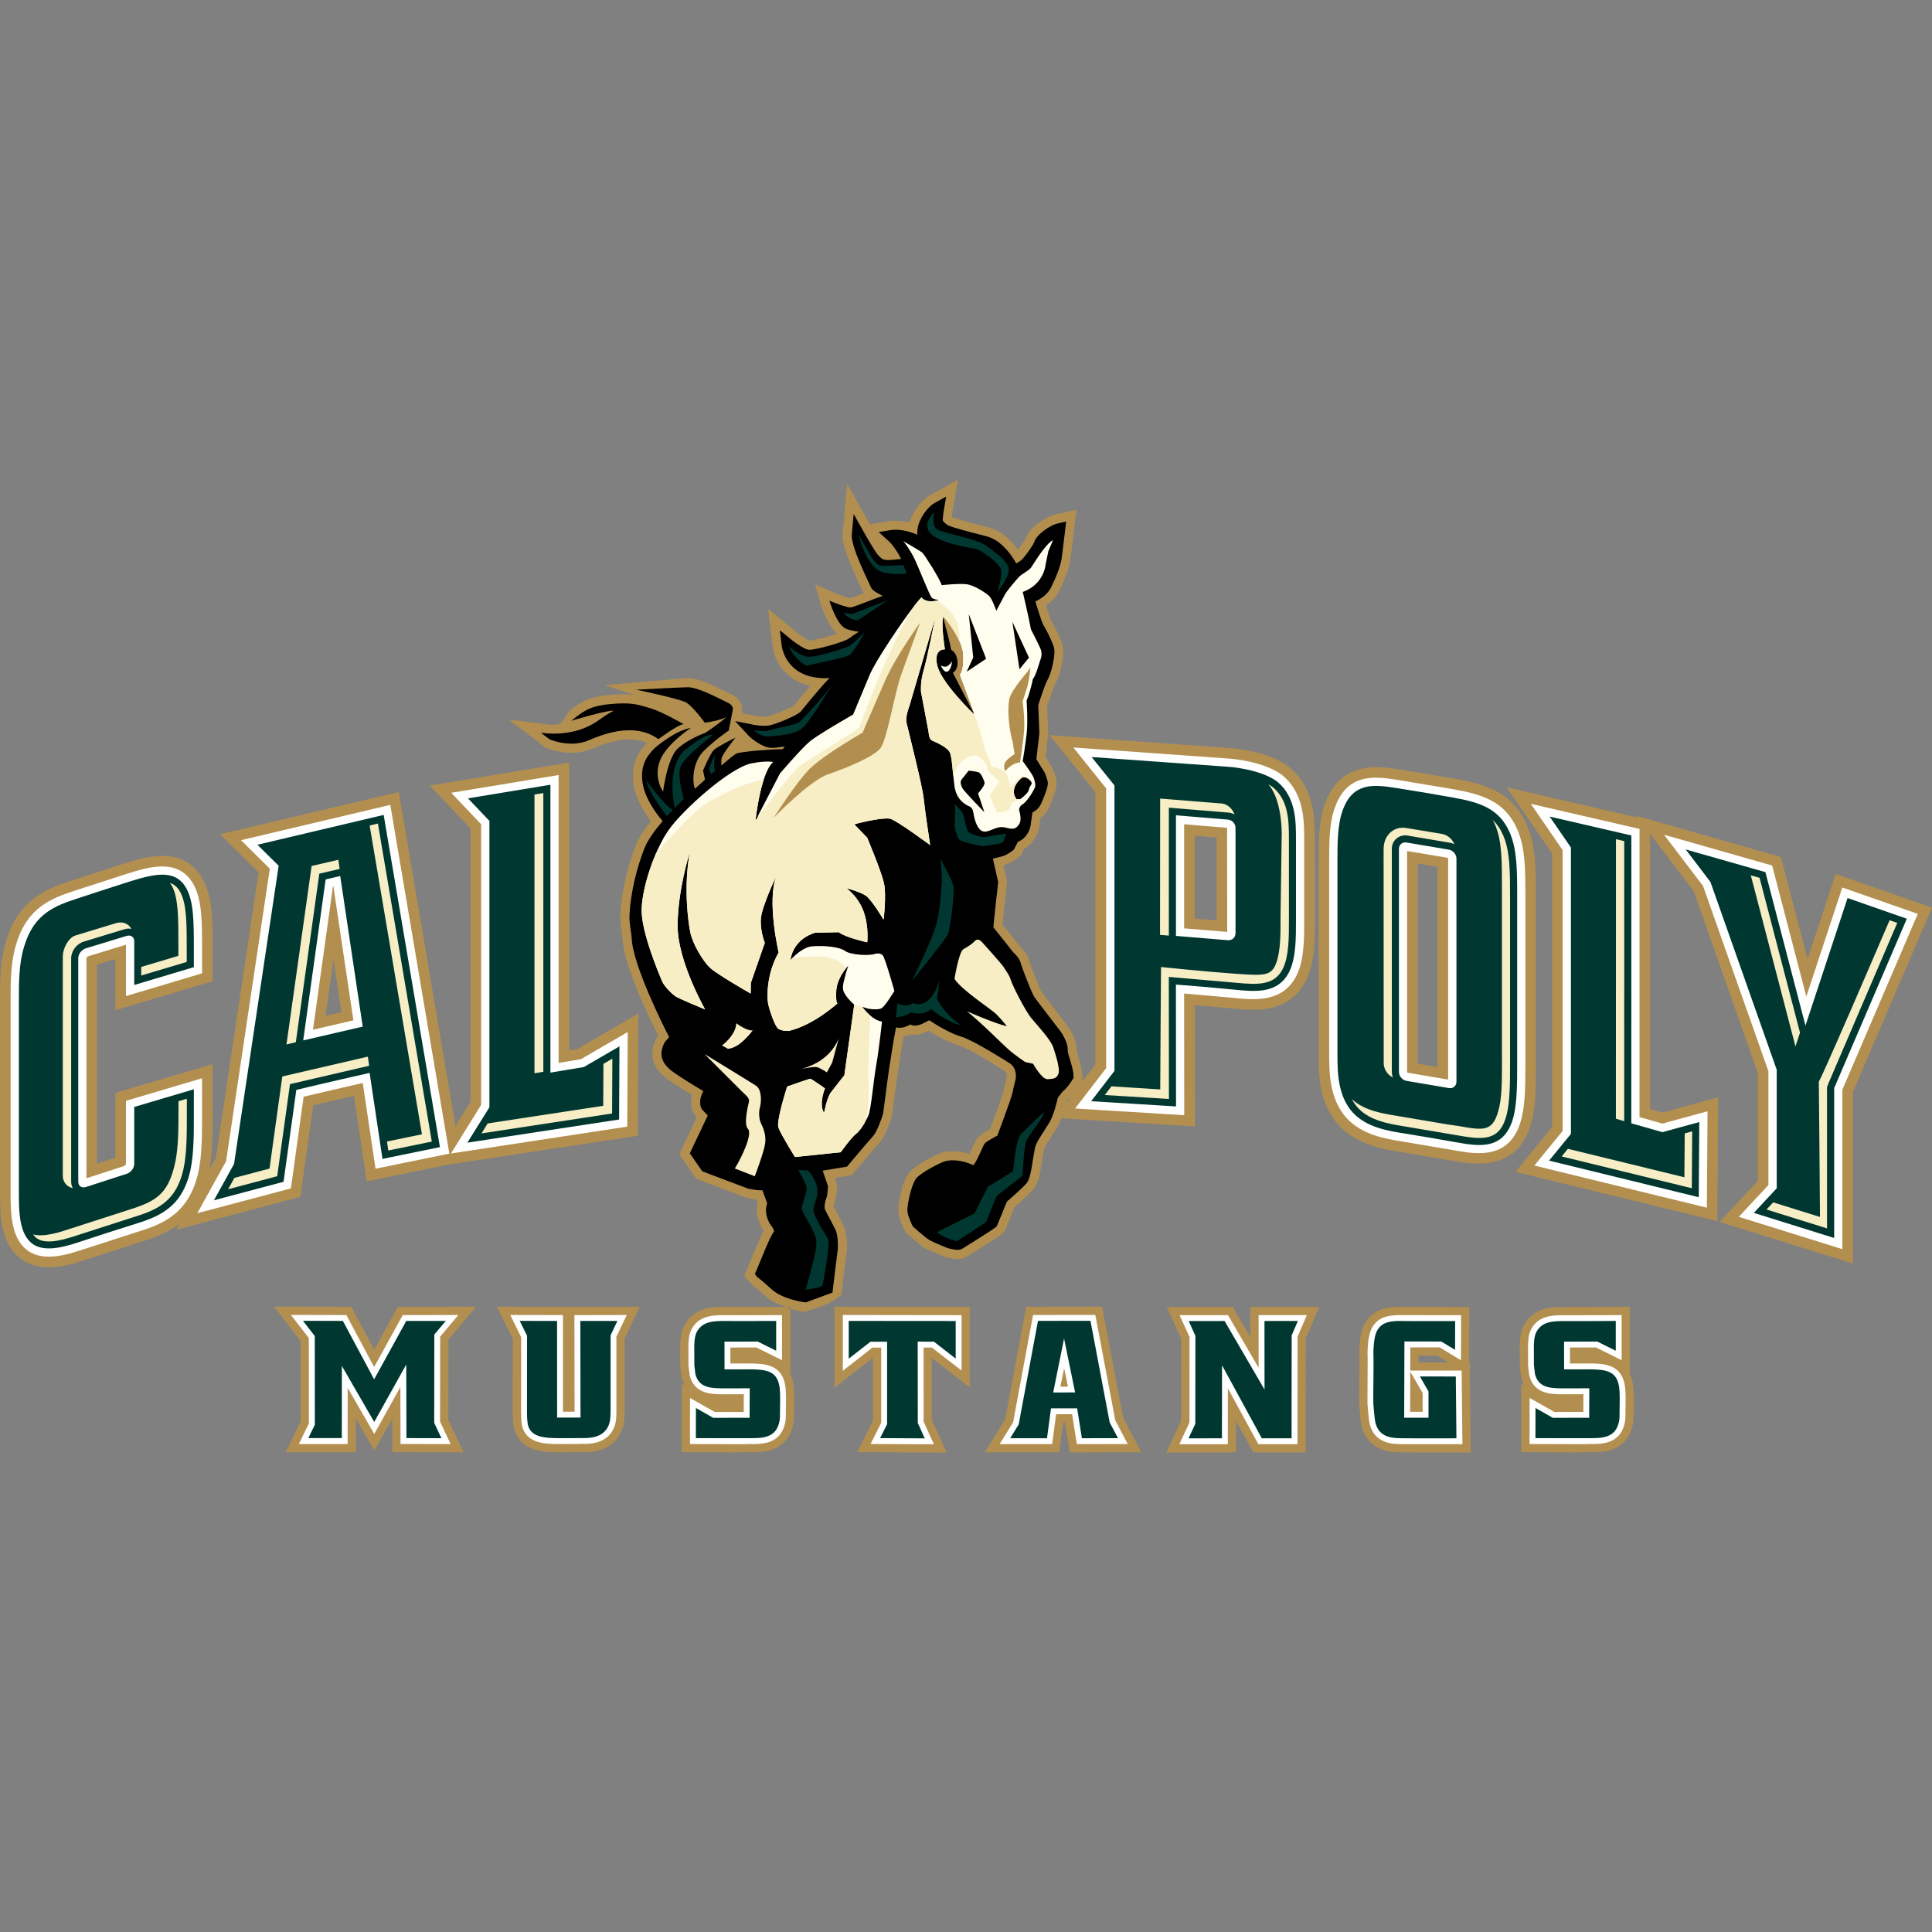 <svg width="200" height="200" viewBox="0 0 200 200" fill="none" xmlns="http://www.w3.org/2000/svg">
<rect x="0" y="0" width="200" height="200" fill="#808080" stroke="none"/>
<path d="M99.21 49.635L97.488 50.588L96.289 51.25C95.458 51.704 94.508 52.887 94.159 54.098C93.056 53.82 92.269 53.913 92.16 53.934C92.16 53.934 90.412 54.217 90.046 54.274C89.752 53.748 87.693 50.092 87.693 50.092L87.242 55.237C87.237 55.254 87.228 55.371 87.228 55.371C87.204 56.062 87.427 57.295 89.261 61.104L89.326 61.238C89.353 61.301 89.396 61.35 89.43 61.406C89.009 61.571 88.273 61.855 87.991 61.926C87.73 61.879 86.981 61.637 86.233 61.311L84.375 60.504L84.95 62.445C85.128 63.031 85.713 64.757 86.673 65.601C85.761 65.915 84.268 66.305 83.827 66.323C83.624 66.257 83.07 65.936 82.593 65.544L79.521 63.04L79.989 66.975C80.108 68.006 80.906 69.969 83.127 70.776C83.367 70.865 83.627 70.921 83.89 70.978C83.442 71.508 83.014 72.027 82.639 72.482C82.642 72.477 82.293 72.894 82.207 73.004C81.864 73.286 80.047 74.056 79.437 74.173C79.169 74.226 78.562 74.17 78.252 74.117C78.252 74.117 77.423 73.952 76.844 73.84C76.848 73.819 76.889 73.67 76.889 73.67L76.782 73.642C76.811 73.477 76.816 73.32 76.79 73.157C76.73 72.767 76.484 72.23 75.683 71.86L75.079 71.571C73.588 70.834 72.166 70.164 71.109 70.194L62.573 70.927L65.701 71.948C65.058 71.856 64.257 71.835 63.09 71.944C60.779 72.163 59.947 72.804 58.977 73.548C58.977 73.548 58.021 74.954 58.02 74.914C57.216 75.092 57.277 75.069 56.123 74.923L52.68 74.487L55.431 76.603C56.438 77.383 56.48 77.401 56.635 77.458C58.282 78.063 59.944 78.085 61.307 77.505L61.353 77.489C62.38 77.052 64.941 75.972 66.973 76.917C66.936 76.953 66.904 76.986 66.88 77.017L66.814 77.087C66.478 77.463 65.58 78.453 65.523 80.145C65.509 80.548 65.537 80.991 65.634 81.46C65.918 82.84 66.721 84.126 67.382 85.006C66.618 85.968 66.069 86.835 65.792 87.579C65.246 88.992 64.325 91.819 64.215 94.905C64.199 95.339 64.277 95.884 64.356 96.41L64.449 97.191C64.57 99.92 67.251 105.449 68.145 107.222C68.053 107.344 67.974 107.443 67.923 107.557C67.764 107.89 67.552 108.398 67.532 108.995C67.496 109.937 67.937 110.791 68.849 111.523C69.424 111.98 70.661 112.757 71.641 113.356C71.586 113.553 71.549 113.748 71.544 113.926C71.52 114.57 71.61 115.113 72.131 115.654C71.738 116.496 70.32 119.487 70.32 119.487L72.09 122.037L77.211 123.971L77.284 123.986C77.49 124.03 77.868 124.104 78.256 124.14C78.341 124.369 78.378 124.453 78.429 124.615C78.39 124.794 78.357 124.972 78.355 125.145C78.324 125.935 78.596 126.776 79.065 127.415C78.782 127.932 78.433 128.741 77.916 129.987L77.433 131.149C77.432 131.149 77.053 132.045 77.053 132.045L77.661 132.792L77.908 133.019L79.237 134.159C79.503 134.406 79.807 134.612 80.12 134.79C80.12 134.79 80.759 135.059 81.357 135.287H81.809V135.455C81.869 135.474 81.957 135.514 82.007 135.529C82.602 135.699 83.194 135.797 83.194 135.797C83.194 135.797 85.814 135.262 87.101 134.02L87.156 133.526C87.349 131.912 87.577 130.065 87.621 129.793L87.674 129.18C87.693 128.747 87.69 127.662 87.347 126.907L87.334 126.877L86.881 126.019C86.745 125.774 86.408 125.145 86.305 124.908C86.318 124.76 86.352 124.567 86.373 124.51C86.568 124.053 86.634 123.404 86.651 122.94L86.659 122.643C86.659 122.643 86.499 122.179 86.417 121.935C87.117 121.817 88.181 121.647 88.181 121.647L88.558 121.19C89.391 120.2 90.735 118.618 91.019 118.326C91.595 117.712 92.063 116.391 92.293 115.662L92.336 115.529L92.351 115.392C92.608 113.413 92.912 111.146 92.952 110.919L92.961 110.883C92.962 110.851 93.293 108.681 93.536 107.307C93.851 107.261 94.111 107.162 94.313 107.074C95.03 107.222 95.701 106.931 96.148 106.703C97.061 107.283 98.266 107.935 99.256 108.222C99.915 108.412 101.725 109.426 103.995 110.861L104.039 110.885C104.127 110.941 104.222 111.075 104.216 111.5C104.195 111.609 103.954 112.589 103.954 112.589L103.949 112.683C103.888 113.125 103.094 115.264 102.487 116.904C101.985 117.178 101.575 117.417 101.332 117.641C101.099 117.863 100.962 118.169 100.681 118.788C100.592 118.986 100.479 119.236 100.371 119.468C99.098 119.058 98.138 119.165 97.627 119.292C97.073 119.428 94.808 120.544 94.121 121.391C93.437 122.237 93.023 124.347 92.992 125.248C92.967 125.935 93.447 126.976 93.659 127.396L93.738 127.548L93.87 127.673C93.993 127.785 95.098 128.782 95.71 129.186L95.763 129.223L95.82 129.248C96.355 129.501 97.654 130.112 98.212 130.203C98.183 130.197 98.445 130.252 98.445 130.252C98.816 130.327 99.535 130.487 100.28 129.964C100.276 129.967 100.945 129.546 100.945 129.546C102.151 128.795 103.263 128.101 103.639 127.795L103.963 127.537C103.963 127.537 104.875 125.314 105.02 124.962C105.685 124.376 106.675 123.486 107.015 123.066C107.497 122.472 107.664 121.526 107.887 120.034C107.886 120.052 108.03 119.218 108.07 118.991C108.148 118.703 108.613 117.986 108.896 117.555C108.904 117.545 109.437 116.694 109.437 116.694C109.599 116.416 109.736 116.092 109.861 115.761L123.697 116.612C123.697 116.612 123.687 106.988 123.686 104.05C125.464 104.203 127.601 104.393 127.601 104.393C127.602 104.393 127.694 104.4 127.694 104.4C129.877 104.613 133.527 104.966 135.248 101.381C136.111 99.575 136.111 97.277 136.111 95.433V86.873C136.111 84.908 136.112 81.614 133.476 79.422L133.435 79.392L133.395 79.363C131.233 77.744 127.734 77.465 127.342 77.439L108.661 76.103C108.661 76.103 112.814 81.27 113.387 81.987V110.194C113.169 110.479 112.497 111.35 111.733 112.345C111.753 112.313 111.782 112.277 111.801 112.247L112.056 111.839L112.043 111.356C112.021 110.699 111.801 109.984 111.626 109.413C111.555 109.172 111.46 108.854 111.443 108.738C111.443 108.738 111.443 108.736 111.443 108.735L111.44 108.713L111.443 108.722C111.471 107.697 110.818 106.641 110.539 106.244L110.527 106.213L110.508 106.2C108.996 104.242 108.004 102.935 107.821 102.678C107.603 102.306 106.66 99.897 106.554 99.49C106.391 98.834 105.934 98.293 105.55 97.932C105.502 97.88 105.207 97.504 105.207 97.504C105.207 97.504 104.128 96.147 103.777 95.688C103.845 94.942 104.046 93.096 104.238 91.42L104.255 91.259C104.255 91.259 104.038 90.289 103.873 89.571C104.571 89.401 105.186 88.946 105.427 88.751L105.682 88.537C105.682 88.537 105.911 88.085 106.034 87.852C106.941 87.357 107.428 86.411 107.569 85.689C107.576 85.668 107.658 85.079 107.718 84.652C108.18 84.333 108.47 83.869 108.597 83.578C109.27 82.049 109.368 81.499 109.38 81.161L109.364 80.811C109.296 80.401 109.095 79.889 109.009 79.683L108.963 79.557C108.963 79.557 108.445 78.723 108.23 78.361C108.287 77.858 108.511 75.944 108.511 75.944C108.511 75.944 108.41 73.42 108.395 73.121C108.757 71.985 109.104 71.037 109.22 70.844C109.673 70.077 110.027 68.521 110.058 67.597L110.015 66.908C109.857 66.19 109.097 64.706 108.785 64.196C108.72 64.076 108.533 63.543 108.27 62.688C108.762 62.358 109.298 61.891 109.628 61.2C110.168 60.082 110.732 58.795 110.842 57.669C110.841 57.689 111.271 54.098 111.271 54.098L111.429 52.77L109.213 53.275C108.208 53.508 106.469 54.655 106.124 55.84C106.134 55.82 106.146 55.779 106.146 55.779C106.067 55.966 105.686 56.515 105.385 56.906C105.178 56.625 105.024 56.445 105.022 56.444C104.13 55.399 103.294 54.84 102.229 54.569C99.924 53.991 98.8 53.658 98.605 53.559C98.573 53.555 98.553 53.533 98.524 53.514C98.544 53.332 98.573 53.125 98.605 52.917L99.171 49.628L99.21 49.635ZM81.809 135.455C81.674 135.41 81.517 135.349 81.357 135.288H80.344L74.797 135.293L74.709 135.29C73.742 135.309 72.122 135.344 71.09 136.795C70.491 137.611 70.444 138.525 70.412 139.191L70.409 139.233L70.424 141.466C70.428 141.508 70.553 142.526 70.553 142.526L70.582 142.64C70.66 142.936 70.768 143.193 70.889 143.427C70.817 143.384 70.585 143.252 70.585 143.252L70.571 150.331L72.028 150.337C76.077 150.35 77.368 150.358 77.887 150.316C77.845 150.325 77.766 150.341 77.766 150.341C78.718 150.337 80.31 150.335 81.358 149.099C81.856 148.511 82.185 147.578 82.198 146.711C82.198 146.704 82.22 144.813 82.22 144.813C82.209 143.996 82.201 143.441 82.027 142.817C81.962 142.57 81.869 142.364 81.771 142.163C81.772 142.163 81.809 142.18 81.809 142.18V135.455ZM58.925 78.943L44.492 81.328C44.492 81.328 48.094 85.108 48.711 85.762V114.067C48.546 114.334 47.865 115.429 47.146 116.586L41.282 81.99L22.777 86.362C22.777 86.362 26.118 89.667 26.769 90.312C26.497 92.123 22.446 119.198 22.348 119.855C22.302 119.937 21.887 120.688 21.691 121.042C21.995 119.289 22.009 117.357 22.009 115.474V110.157L11.942 113.138V119.846C11.448 120.006 10.73 120.24 10.042 120.465V99.857C10.536 99.704 11.257 99.483 11.942 99.275V104.584L22.009 101.576V98.291C22.009 95.269 22.009 92.886 21.004 91.049C19.031 87.461 15.155 88.674 12.841 89.397L7.27 91.205C5.017 91.96 1.945 92.991 0.631 97.421C0.001 99.431 0 101.627 0 103.563V123.324C0 125.791 0.001 128.86 2.372 130.45C4.54 131.842 7.276 130.934 9.089 130.334L14.283 128.657C14.284 128.657 14.382 128.626 14.382 128.626C15.629 128.236 17.197 127.741 18.584 126.66C18.531 126.756 18.226 127.308 18.226 127.308L31.097 123.897C31.097 123.897 32.139 116.391 32.412 114.423C33.602 114.148 34.974 113.831 36.643 113.442C37.008 115.886 37.963 122.29 37.963 122.29L46.445 120.552L66.025 117.571L66.085 104.926C66.085 104.926 60.274 108.302 59.757 108.601C59.603 108.63 59.299 108.678 58.922 108.741C58.922 104.825 58.923 78.942 58.923 78.942L58.925 78.943ZM143.018 79.435C140.93 79.325 138.397 79.806 137.186 83.15C136.5 84.933 136.501 87.066 136.501 89.125V108.887C136.501 111.219 136.5 114.123 138.553 116.441C140.437 118.513 143.233 118.965 144.905 119.235L150.23 120.138C150.234 120.138 150.327 120.153 150.327 120.153C152.587 120.556 157.293 121.395 158.6 115.921C159 114.202 159 112.087 159 110.041V92.857C159 90.005 159.001 87.541 158.061 85.392V85.391C156.546 81.94 153.68 81.164 150.627 80.621L144.893 79.657C144.361 79.573 143.714 79.471 143.018 79.435ZM155.968 81.504C155.968 81.504 160.176 87.63 160.668 88.341H160.669V116.69C160.115 117.366 156.891 121.306 156.891 121.306L159.893 122.043L177.781 126.407L177.87 113.598C177.87 113.598 172.879 114.966 172.099 115.179C171.747 115.079 171.445 114.996 170.816 114.813C170.816 112.279 170.816 88.603 170.816 86.314C172.379 88.367 175.081 91.914 175.325 92.233C175.518 92.785 181.76 110.478 181.969 111.081V122.247C181.338 122.931 178.016 126.493 178.016 126.493L191.814 130.802V113.04C192.098 112.383 200 93.96 200 93.96L190.027 90.472C190.027 90.472 188.259 95.834 187.115 99.296C185.923 94.725 184.353 88.716 184.353 88.716L169.403 84.46C169.403 84.46 169.537 84.635 169.543 84.642L155.969 81.505L155.968 81.504ZM123.679 86.516C124.761 86.607 125.264 86.645 125.945 86.706V95.28C125.109 95.212 124.686 95.176 123.679 95.095V86.516ZM146.76 89.386C147.454 89.506 148.234 89.64 148.816 89.737V110.462C148.124 110.346 147.341 110.212 146.76 110.113V89.386ZM34.519 99.268C34.929 102.014 35.176 103.67 35.342 104.786C34.673 104.942 34.511 104.979 33.696 105.168C33.926 103.513 34.11 102.212 34.519 99.268ZM110.935 113.426C110.663 113.78 110.54 113.943 110.324 114.223C110.336 114.171 110.363 114.086 110.374 114.039C110.538 113.833 110.67 113.672 110.708 113.64C110.785 113.579 110.859 113.502 110.935 113.426ZM28.38 135.267L30.205 137.625C30.205 137.625 30.778 138.365 31.121 138.813C31.121 139.666 31.126 146.568 31.127 147.157C30.948 147.527 29.582 150.336 29.582 150.336H36.841C36.841 150.336 36.842 147.649 36.843 146.848C37.034 147.18 38.757 150.165 38.757 150.165C38.757 150.165 40.431 147.168 40.604 146.858C40.606 147.644 40.612 150.328 40.612 150.328L47.996 150.346C47.996 150.346 46.59 147.36 46.407 146.967C46.408 146.394 46.416 139.59 46.418 138.684C46.764 138.273 49.28 135.275 49.28 135.275L41.192 135.281C41.192 135.281 39.712 137.975 38.744 139.727C37.806 137.975 36.365 135.28 36.365 135.28L28.38 135.265V135.267ZM114.087 135.269L112.877 135.273L106.229 135.279C106.229 135.279 104.156 146.416 104.062 146.923C103.863 147.248 101.957 150.343 101.957 150.343H109.656C109.656 150.343 109.954 148.14 110.072 147.253H110.251C110.392 148.146 110.741 150.346 110.741 150.346L118.155 150.34C118.155 150.34 116.425 147.072 116.266 146.769C116.188 146.355 114.087 135.269 114.087 135.269ZM51.446 135.273L52.485 137.381C52.485 137.381 52.9 138.225 53.094 138.618C53.092 139.242 53.085 146.254 53.085 146.254C53.085 147.137 53.195 147.732 53.208 147.798L53.216 147.844L53.23 147.891C53.867 150.326 56.449 150.338 57.86 150.334C58.048 150.34 58.378 150.34 59.124 150.336C59.658 150.334 60.052 150.33 60.373 150.303C60.369 150.306 60.334 150.329 60.334 150.329C61.056 150.331 63.254 150.335 64.242 148.339C64.636 147.584 64.65 146.792 64.657 146.157V138.568C64.841 138.185 66.223 135.276 66.223 135.276C66.223 135.276 59.551 135.288 59.12 135.288L51.446 135.273ZM86.392 135.276V143.654C86.392 143.654 89.709 141.059 90.362 140.548V147.088C90.172 147.468 88.745 150.323 88.745 150.323L97.997 150.372C97.997 150.372 96.638 147.382 96.463 146.996C96.462 146.534 96.457 142.63 96.456 140.576C97.118 141.089 100.388 143.624 100.388 143.624V135.293L86.392 135.276ZM168.721 135.282L167.251 135.288L161.717 135.301H161.608C160.641 135.32 159.023 135.355 157.999 136.795C157.4 137.611 157.353 138.525 157.322 139.192L157.321 139.233L157.334 141.466C157.339 141.508 157.463 142.526 157.463 142.526L157.491 142.64C157.57 142.936 157.676 143.193 157.798 143.427C157.725 143.384 157.492 143.252 157.492 143.252L157.48 150.331L158.94 150.337C162.989 150.35 164.278 150.359 164.796 150.316C164.756 150.325 164.673 150.341 164.673 150.341C165.628 150.337 167.22 150.335 168.27 149.1C168.765 148.511 169.095 147.578 169.11 146.712C169.11 146.705 169.129 144.813 169.129 144.813C169.119 143.996 169.111 143.442 168.936 142.817C168.869 142.571 168.777 142.364 168.68 142.163L168.721 142.181V135.282ZM144.675 135.288L144.626 135.29C143.815 135.326 142.3 135.395 141.364 136.886C140.659 138.003 140.688 139.969 140.721 140.62L140.701 145.333L140.704 145.362C140.75 146.029 140.848 147.216 140.979 147.691C141.65 150.279 144.112 150.328 144.921 150.347H144.935L152.25 150.357L152.226 148.881L152.149 141.037H152.086C152.086 140.388 152.093 135.296 152.093 135.296L144.677 135.288H144.675ZM129.431 135.29C129.431 135.29 129.434 137.825 129.434 138.432C128.802 137.349 127.605 135.293 127.605 135.293L120.785 135.297C120.785 135.297 122.109 138.224 122.282 138.602C122.282 139.171 122.273 146.498 122.271 147.075C122.095 147.456 120.738 150.362 120.738 150.362L127.947 150.354C127.947 150.354 127.95 147.735 127.953 147.056C128.568 148.185 129.75 150.351 129.75 150.351L135.162 150.354C135.162 150.354 135.166 139.113 135.166 138.549C135.326 138.179 136.572 135.29 136.572 135.29H134.353H134.352H129.432H129.431ZM146.837 140.334H148.79C149.189 140.576 149.948 141.031 149.952 141.037C148.997 141.034 146.852 141.031 146.834 141.031C146.836 140.753 146.837 140.543 146.837 140.334Z" fill="#B38F4F"/>
<path d="M110.531 108.715C110.562 107.916 109.925 106.964 109.797 106.779C109.109 105.89 107.322 103.567 107.069 103.204C106.829 102.858 105.777 100.153 105.675 99.72C105.55 99.202 105.073 98.741 104.872 98.562C104.828 98.513 103.112 96.322 102.834 95.995C102.853 95.555 103.332 91.315 103.332 91.315C103.332 91.315 102.965 89.666 102.786 88.88C103.187 88.781 103.603 88.689 103.603 88.689C104.185 88.566 104.749 88.116 104.865 88.026L104.964 87.941C104.964 87.941 105.235 87.415 105.373 87.139C106.199 86.843 106.582 86.01 106.676 85.512C106.683 85.49 106.808 84.572 106.88 84.111C106.942 84.061 107.007 84.018 107.048 83.996C107.452 83.81 107.692 83.368 107.78 83.188C108.357 81.87 108.467 81.365 108.472 81.132C108.472 81.06 108.474 81.01 108.467 80.972C108.409 80.633 108.21 80.138 108.172 80.036L108.15 79.989C108.15 79.989 107.468 78.884 107.284 78.586C107.333 78.202 107.596 75.91 107.596 75.91C107.596 75.91 107.49 73.207 107.481 72.998C107.749 72.135 108.224 70.742 108.443 70.372C108.792 69.782 109.123 68.406 109.152 67.57C109.158 67.38 109.152 67.223 109.127 67.116C109.003 66.543 108.278 65.107 107.992 64.664C107.872 64.458 107.509 63.353 107.182 62.262C107.761 61.995 108.462 61.516 108.812 60.801C109.314 59.759 109.842 58.556 109.933 57.583L110.37 53.989L109.454 54.196C108.708 54.374 107.288 55.336 107.068 56.102C106.967 56.421 106.06 57.715 105.688 58.017C105.558 58.12 105.377 58.23 105.195 58.326C104.855 57.666 104.352 57.075 104.342 57.064C103.575 56.167 102.904 55.711 102.036 55.494C100.069 54.995 98.583 54.58 98.251 54.434C97.902 54.278 97.67 54.005 97.588 53.876C97.59 53.855 97.584 53.838 97.588 53.811C97.593 53.581 97.65 53.151 97.715 52.76L97.946 51.409L96.747 52.072C96.024 52.469 95.097 53.735 94.984 54.771C94.961 54.975 94.953 55.168 94.943 55.358C93.472 54.691 92.371 54.851 92.312 54.861L90.962 55.075L91.975 55.998C92.498 56.471 92.976 57.257 93.287 57.86C92.659 57.935 91.989 58.002 91.712 57.965C91.34 57.922 91.245 57.822 90.941 57.495L90.854 57.403C90.653 57.187 89.96 56.034 89.407 55.055L88.369 53.205L88.177 55.321C88.172 55.344 88.172 55.371 88.172 55.396C88.157 55.928 88.381 57.097 90.113 60.693L90.178 60.825C90.257 60.986 90.341 61.159 91.367 61.681C90.941 61.832 90.454 62.017 89.88 62.241C89.201 62.502 88.274 62.86 88.051 62.884C87.746 62.901 86.67 62.535 85.857 62.18C85.857 62.18 86.601 64.689 87.578 65.088C87.9 65.229 88.392 65.324 88.9 65.4C88.429 65.694 88.032 65.976 87.862 66.107C87.402 66.457 84.438 67.29 83.746 67.268C83.413 67.253 82.571 66.74 81.994 66.273L80.732 65.24L80.923 66.86C80.938 66.947 81.211 69.076 83.449 69.892C84.231 70.169 85.085 70.232 85.863 70.197C85.083 71.009 84.224 72.033 83.371 73.076L82.897 73.652C82.534 74.061 80.355 74.957 79.616 75.1C79.122 75.194 78.336 75.088 78.075 75.038L76.094 74.647L77.467 76.13C77.775 76.464 78.919 77.385 79.85 77.422C80.131 77.429 80.675 77.366 81.249 77.272C81.166 77.379 81.089 77.469 81.024 77.554C79.839 77.554 76.702 77.796 76.221 78.013C76.029 78.102 75.404 78.614 74.671 79.242H74.667C74.664 79.247 74.658 79.242 74.654 79.254C74.661 79.242 74.664 79.248 74.671 79.242C74.666 78.936 74.672 78.649 74.705 78.486C74.798 78.039 76.137 76.36 76.137 76.36C76.137 76.36 74.299 77.265 73.902 77.633C73.519 77.993 72.778 79.769 72.778 79.769L72.902 80.342L72.983 80.713C73.001 80.696 72.904 80.782 72.834 80.847C72.591 81.06 72.367 81.262 72.175 81.437C72.009 81.585 71.932 81.65 71.938 81.65C71.901 81.55 71.872 81.443 71.849 81.319C71.633 80.252 71.916 78.671 72.85 77.743C74.021 76.583 75.436 75.628 75.436 75.628C75.436 75.628 75.882 73.403 75.862 73.441C75.888 73.194 75.756 72.927 75.288 72.714C74.402 72.311 72.265 71.105 71.133 71.144C70.01 71.172 65.869 71.398 65.869 71.398C65.869 71.398 70.266 72.311 71.007 72.714C71.744 73.113 72.955 74.814 72.955 74.814C73.961 74.684 74.715 74.464 75.172 74.243C74.298 75.04 72.997 75.869 72.997 75.869C72.997 75.869 71.243 76.483 70.152 77.496C69.066 78.507 68.64 81.951 68.64 81.951C68.64 81.951 67.64 80.56 68.304 78.779C68.971 77.003 71.515 75.365 71.515 75.365C70.073 75.537 67.908 77.259 67.596 77.623C67.278 77.989 66.115 79.079 66.562 81.275C66.878 82.816 67.969 84.274 68.593 85C67.766 85.966 67.016 87.004 66.671 87.916C65.983 89.705 65.252 92.326 65.16 94.937C65.138 95.54 65.368 96.596 65.393 97.147C65.518 99.962 68.84 106.559 69.268 107.353C69.248 107.411 68.834 107.831 68.777 107.955C68.618 108.285 68.487 108.645 68.475 109.025C68.454 109.579 68.685 110.165 69.442 110.788C70.111 111.323 71.888 112.404 72.802 112.949C72.646 113.264 72.493 113.64 72.485 113.957C72.466 114.486 72.544 114.723 72.826 115.016L72.864 115.049C72.864 115.049 73.066 115.27 73.263 115.483C72.954 116.135 71.408 119.392 71.408 119.392L72.698 121.253L77.471 123.057C77.471 123.057 78.505 123.266 78.922 123.213C79.096 123.696 79.326 124.293 79.417 124.553C79.353 124.762 79.305 124.969 79.297 125.176C79.272 125.85 79.532 126.499 79.868 126.925C80.048 127.148 80.127 127.402 80.124 127.495C79.734 127.928 78.917 130.078 78.303 131.52L78.143 131.885L78.394 132.199C78.427 132.23 78.813 132.499 79.865 133.456C81.039 134.525 83.185 134.796 83.271 134.803L83.427 134.822L86.179 133.806L86.224 133.406C86.333 132.483 86.636 129.996 86.689 129.639C86.715 129.511 86.731 129.336 86.736 129.142C86.756 128.564 86.704 127.763 86.486 127.294L86.053 126.452C85.833 126.052 85.43 125.305 85.373 125.119C85.364 125.066 85.36 124.99 85.364 124.903C85.369 124.645 85.441 124.286 85.499 124.151C85.662 123.793 85.697 123.16 85.707 122.903L85.713 122.785C85.713 122.785 85.389 121.844 85.161 121.184C86.021 121.04 87.683 120.768 87.683 120.768L87.839 120.582C88.559 119.721 90.015 118.004 90.332 117.669C90.804 117.162 91.264 115.789 91.393 115.373L91.416 115.32L91.421 115.262C91.632 113.64 91.982 110.979 92.026 110.731C92.026 110.731 92.528 107.447 92.756 106.356C93.453 106.519 93.945 106.183 94.253 106.056C94.947 106.436 95.773 105.786 96.206 105.62C96.982 106.152 98.413 106.995 99.517 107.316C100.741 107.669 104.115 109.813 104.54 110.085C105.161 110.484 105.176 111.211 105.166 111.594C105.16 111.654 104.894 112.728 104.894 112.728C104.869 113.205 104.058 115.373 103.246 117.552C102.936 117.726 102.218 118.102 101.979 118.33C101.746 118.543 101.243 120.044 100.769 120.621C99.144 119.88 98.033 120.156 97.858 120.206C97.392 120.321 95.345 121.374 94.856 121.98C94.374 122.571 93.963 124.416 93.93 125.272C93.922 125.656 94.239 126.452 94.5 126.968C94.5 126.968 95.661 128.019 96.233 128.388C96.233 128.388 97.888 129.186 98.364 129.27L98.632 129.32C98.946 129.391 99.332 129.476 99.737 129.192C99.982 129.021 102.535 127.468 103.05 127.055L103.181 126.951C103.181 126.951 104.123 124.656 104.23 124.399C104.683 124.002 105.946 122.894 106.282 122.473C106.604 122.077 106.748 121.231 106.953 119.887L107.15 118.771C107.261 118.335 107.708 117.647 108.103 117.038L108.637 116.193C109.09 115.416 109.403 114.09 109.504 113.646C109.738 113.312 110 112.987 110.098 112.914C110.461 112.647 110.901 111.957 111.031 111.751L111.136 111.588L111.132 111.388C111.113 110.445 110.514 109.188 110.529 108.715" fill="black"/>
<path d="M82.04 99.156C82.424 98.768 83.254 98.021 84.108 97.958C85.267 97.866 86.91 98.013 87.473 98.436C88.036 98.861 90.04 98.975 90.626 98.728C90.626 98.728 91.126 98.612 91.378 98.89C91.634 99.166 92.584 102.581 92.584 102.581C92.584 102.581 91.635 104.158 91.273 104.364C91.021 104.512 90.447 104.512 89.924 104.43L89.256 104.234C89.259 104.237 89.275 104.249 89.275 104.249C89.275 104.249 89.291 104.284 89.338 104.336C89.456 104.491 89.729 104.825 90.086 105.125C90.086 105.125 90.084 105.125 90.079 105.127C90.433 105.422 90.864 105.698 91.306 105.75C91.306 105.75 90.977 108.764 90.698 110.319C90.421 111.865 90.174 114.883 89.888 115.495C89.787 115.71 89.665 115.95 89.525 116.199C89.514 116.213 89.508 116.23 89.497 116.248C89.244 116.69 88.932 117.122 88.618 117.371C88.114 117.749 87.033 119.277 87.033 119.277L82.292 119.769C82.292 119.769 80.821 117.4 80.582 116.725C80.331 116.047 81.488 112.477 81.488 112.477C81.488 112.477 83.744 111.67 83.877 111.674C84.01 111.674 85.399 112.668 85.399 112.668C85.399 112.668 84.72 114.29 85.31 115.203C85.31 115.203 85.589 113.65 86.012 113.086C86.431 112.523 87.406 111.311 87.406 111.311L88.43 103.994C88.43 103.994 87.437 103.159 87.283 102.482C87.242 102.315 87.26 102.071 87.305 101.791L87.565 100.73C87.698 100.299 87.822 99.965 87.822 99.965C87.822 99.965 87.743 100.045 87.621 100.191C87.272 100.605 86.604 101.552 86.566 102.631C86.52 103.911 86.684 103.872 86.728 103.836C86.615 103.943 84.218 106.112 81.674 106.714C81.674 106.714 80.995 106.753 80.601 106.516C80.21 106.282 79.636 104.48 79.527 103.943C79.408 103.403 79.275 100.951 80.607 98.593C80.607 98.593 79.372 93.331 80.359 90.695C80.359 90.695 78.914 93.715 78.778 95.004C78.642 96.287 79.174 97.6 79.174 97.6L77.73 101.74L77.712 102.851C77.712 102.851 74.316 100.908 73.542 100.215C72.765 99.519 71.693 97.663 71.463 96.523C71.27 95.555 70.736 92 71.403 88.232C71.403 88.232 70.145 92.193 70.15 95.85C70.15 99.507 72.995 104.492 72.995 104.492C72.995 104.492 70.178 103.341 69.879 103.105C69.574 102.877 68.774 102.135 68.529 101.548C68.284 100.957 66.34 96.424 66.426 94.069C66.484 92.519 67.045 90.387 67.838 88.511C67.859 88.469 67.88 88.423 67.896 88.375C67.896 88.375 67.894 88.38 67.891 88.383C67.93 88.286 67.973 88.191 68.018 88.091C68.042 88.041 68.056 87.999 68.081 87.956C68.143 87.821 68.201 87.693 68.27 87.57C68.303 87.49 68.341 87.415 68.38 87.345C68.413 87.276 68.442 87.217 68.484 87.15C68.528 87.056 68.575 86.968 68.626 86.876C68.651 86.833 68.679 86.79 68.694 86.747C68.773 86.62 68.841 86.505 68.907 86.392C68.933 86.357 68.955 86.32 68.975 86.287C69.056 86.16 69.136 86.04 69.216 85.923C70.673 83.838 75.549 79.469 77.795 79.02C78.801 78.82 79.49 78.809 79.941 78.864C80.01 78.899 80.002 78.936 80.002 78.936C80.002 78.936 79.56 79.202 79.056 80.72H79.058C78.763 81.623 78.448 82.967 78.206 84.957L78.396 84.664L78.528 84.338L80.746 80.062C80.746 80.062 82.97 77.47 83.844 76.74C84.718 76.02 88.316 73.965 88.316 73.965C88.316 73.965 89.332 71.55 90.021 69.879C90.585 68.506 93.221 64.558 94.665 62.695C94.971 62.3 95.22 62 95.39 61.833C95.39 61.833 95.733 62.443 96.983 62.173C97.053 62.156 97.127 62.148 97.204 62.124C97.204 62.124 96.673 62.062 96.458 61.88C96.243 61.682 95.141 58.843 94.688 57.889C94.227 56.93 93.678 56.204 93.503 56.017C93.503 56.017 95.247 57.025 95.472 57.201C95.688 57.396 97.284 59.898 97.484 60.574C97.484 60.574 99.362 60.369 100.116 60.488C100.868 60.602 102.127 61.405 102.432 61.732C102.734 62.059 103.138 63.225 103.138 63.225C103.138 63.225 103.804 61.96 104.04 61.526C104.279 61.082 105.441 59.748 105.583 59.621C105.716 59.488 106.494 59.073 106.724 58.769C106.96 58.467 108.145 56.372 109.009 55.911L108.528 57.053L108.251 58.38C108.251 58.38 108.134 60.469 105.879 61.279C105.879 61.279 106.575 64.243 106.719 65.144C106.719 65.144 107.633 66.914 107.753 67.273C107.873 67.631 107.813 68.032 107.72 68.249C107.625 68.471 107.256 69.922 106.934 70.273C106.934 70.273 106.613 71.776 106.275 72.521C106.275 72.521 106.421 74.705 106.287 75.906C106.153 77.108 105.872 78.786 105.872 78.786C105.872 78.786 106.887 80.157 107.01 80.522C107.129 80.882 107.248 81.289 107.104 81.592C106.959 81.901 106.291 83.082 105.755 83.328C105.755 83.328 105.427 83.627 105.511 83.897C105.585 84.168 105.779 84.93 105.499 85.325C105.218 85.717 105.029 85.93 104.102 85.674C103.179 85.421 102.527 86.15 101.864 86.083C101.196 86.014 100.881 84.885 100.772 84.174C100.663 83.454 100.348 83.528 100.003 83.299C99.66 83.065 98.959 82.635 98.788 81.252C98.752 80.955 98.719 80.659 98.692 80.37C98.694 80.371 98.687 80.37 98.65 79.95C98.571 79.052 98.496 78.262 98.332 77.886C98.084 77.343 96.856 76.813 96.502 76.662C96.152 76.518 96.132 75.76 96.132 75.76L95.351 71.635C95.351 71.635 95.251 70.653 95.601 69.463C95.963 68.266 96.833 63.894 96.833 63.894L94.138 73.106C94.138 73.106 93.698 74.201 93.85 74.831C94.003 75.465 95.524 81.53 95.618 82.605C95.716 83.677 96.291 87.48 96.291 87.48C96.291 87.48 92.819 84.907 92.155 84.754C91.494 84.594 89.246 85.091 88.441 85.332L89.77 86.711C89.77 86.711 91.247 90.192 91.514 91.455C91.782 92.709 91.472 95.199 91.472 95.199C91.472 95.199 90.247 93.146 89.644 92.726C89.034 92.301 87.617 91.938 87.617 91.938C87.617 91.938 88.836 92.784 89.404 94.362C89.97 95.94 89.779 97.544 89.779 97.544C89.779 97.544 87.569 97.062 86.83 96.5L84.424 96.546C84.424 96.546 82.179 97.043 81.823 99.394C81.823 99.394 81.905 99.294 82.04 99.156Z" fill="#FFFDEE"/>
<path d="M111.111 77.382C111.111 77.382 114.19 81.211 114.508 81.609V110.573C114.205 110.968 111.295 114.751 111.295 114.751L122.592 115.446C122.592 115.446 122.581 104.448 122.579 102.85C123.9 102.966 127.702 103.297 127.702 103.297C127.704 103.299 127.792 103.312 127.792 103.312C129.933 103.518 132.863 103.803 134.253 100.909C135.008 99.328 135.009 97.165 135.009 95.432V86.872C135.009 84.986 135.009 82.128 132.765 80.265L132.733 80.237C130.788 78.786 127.404 78.54 127.26 78.532L111.113 77.382H111.111ZM57.828 80.235L46.711 82.071C46.711 82.071 49.43 84.927 49.806 85.321V114.38C49.577 114.749 46.681 119.412 46.681 119.412L64.934 116.628L64.981 106.835C64.981 106.835 60.384 109.504 60.133 109.65C59.937 109.68 58.771 109.874 57.827 110.03C57.827 108.154 57.828 80.235 57.828 80.235ZM142.736 80.512C142.506 80.503 142.276 80.504 142.047 80.518C140.517 80.609 139.035 81.267 138.217 83.521C137.596 85.136 137.597 87.165 137.597 89.124V108.887C137.597 111.033 137.597 113.708 139.375 115.716C140.99 117.494 143.45 117.891 145.081 118.154L150.425 119.059C150.427 119.059 150.52 119.073 150.52 119.073C152.886 119.498 156.47 120.137 157.536 115.665C157.907 114.074 157.907 112.026 157.907 110.04V92.856C157.907 90.017 157.906 87.774 157.057 85.829C155.756 82.871 153.289 82.21 150.436 81.702L144.722 80.742C144.105 80.645 143.426 80.537 142.736 80.512ZM158.468 83.209C158.468 83.209 161.504 87.624 161.762 88.002V117.082C161.459 117.457 158.838 120.655 158.838 120.655L176.694 125.019L176.764 115.039C176.764 115.039 172.496 116.206 172.088 116.315C171.777 116.225 170.453 115.849 169.719 115.638C169.719 114.409 169.724 85.811 169.724 85.811L158.468 83.209V83.209ZM40.397 83.324L24.951 86.977C24.951 86.977 27.478 89.475 27.932 89.926C27.81 90.752 23.447 119.917 23.404 120.213C23.264 120.464 20.426 125.591 20.426 125.591L30.112 123.024C30.112 123.024 31.288 114.549 31.431 113.527C32.27 113.333 36.277 112.404 37.551 112.107C37.771 113.578 38.875 120.984 38.875 120.984L46.516 119.421L40.401 83.324H40.397ZM122.583 85.327C123.849 85.428 127.03 85.697 127.03 85.697C127.03 85.697 127.041 96.205 127.041 96.472C126.832 96.452 123.695 96.197 122.583 96.104V85.327ZM172.266 86.415C172.266 86.415 176.147 91.506 176.297 91.71C176.385 91.953 182.97 110.621 183.065 110.891V122.678C182.694 123.081 180.001 125.966 180.001 125.966L190.718 129.31V112.813C191.273 111.508 195.749 101.074 198.167 95.445L198.53 94.606L190.717 91.874C190.717 91.874 188.128 99.719 186.99 103.161C185.999 99.367 183.453 89.6 183.453 89.6L172.268 86.413L172.266 86.415ZM145.662 88.094C146.524 88.241 149.833 88.797 149.833 88.797C149.859 88.808 149.91 88.859 149.911 88.888V111.759C149.047 111.614 145.743 111.054 145.743 111.054C145.71 111.047 145.669 110.996 145.662 110.968V88.094ZM16.874 89.696C15.63 89.675 14.296 90.093 13.171 90.444L7.615 92.245C5.484 92.961 2.834 93.851 1.682 97.731C1.097 99.601 1.098 101.613 1.098 103.562V123.323C1.098 125.532 1.097 128.274 2.982 129.542C4.693 130.64 7.132 129.829 8.746 129.293L13.959 127.611C13.96 127.611 14.056 127.58 14.056 127.58C16.519 126.811 19.584 125.852 20.554 121.246C20.916 119.503 20.916 117.456 20.916 115.475V111.622L13.04 113.959V120.49C13.034 120.547 12.937 120.68 12.85 120.707C12.841 120.71 9.91 121.656 8.947 121.971V99.203C8.951 99.146 9.049 99.013 9.135 98.988C9.135 98.988 12.096 98.086 13.04 97.798V103.113L20.916 100.76V98.291C20.916 95.426 20.916 93.168 20.047 91.577C19.275 90.176 18.119 89.717 16.874 89.696ZM34.508 91.73C34.736 93.26 36.387 104.307 36.583 105.626C35.671 105.835 33.718 106.29 32.399 106.596C32.681 104.569 34.33 92.735 34.469 91.739C34.487 91.733 34.49 91.732 34.508 91.73ZM30.117 136.121L30.879 137.106C30.879 137.106 31.766 138.254 31.971 138.517C31.971 138.911 31.977 147.086 31.977 147.352C31.876 147.561 30.942 149.486 30.942 149.486H35.987C35.987 149.486 35.99 145.871 35.991 143.669C36.985 145.394 38.743 148.438 38.743 148.438C38.743 148.438 40.465 145.353 41.448 143.59C41.452 145.835 41.461 149.481 41.461 149.481L46.652 149.491C46.652 149.491 45.652 147.37 45.553 147.157C45.553 146.9 45.565 138.786 45.565 138.374C45.787 138.11 47.449 136.128 47.449 136.128L41.695 136.134C41.695 136.134 39.49 140.136 38.731 141.514C37.991 140.129 35.855 136.133 35.855 136.133L30.117 136.121ZM112.883 136.121L106.941 136.128C106.941 136.128 104.917 147.017 104.877 147.235C104.774 147.4 103.487 149.492 103.487 149.492H108.918C108.918 149.492 109.234 147.129 109.332 146.401H110.984C111.097 147.116 111.474 149.496 111.474 149.496L116.744 149.486C116.744 149.486 115.535 147.201 115.458 147.051C115.424 146.874 113.387 136.121 113.387 136.121H112.883ZM52.822 136.124L53.254 137.006C53.254 137.006 53.845 138.204 53.95 138.417C53.95 138.693 53.943 146.254 53.943 146.254C53.943 147.074 54.044 147.612 54.049 147.637C54.535 149.49 56.56 149.486 57.9 149.486C57.9 149.486 57.886 149.483 57.882 149.483C58.008 149.487 58.301 149.487 59.129 149.483C59.756 149.481 60.128 149.481 60.368 149.459C60.365 149.46 60.34 149.475 60.34 149.475C60.994 149.475 62.731 149.48 63.484 147.959C63.794 147.37 63.802 146.716 63.811 146.143V138.373C63.909 138.165 64.879 136.128 64.879 136.128L59.464 136.14C59.464 136.14 59.481 145.063 59.481 146.14H58.28C58.28 145.067 58.274 136.134 58.274 136.134L52.822 136.124ZM87.248 136.127V141.904C87.248 141.904 90.033 139.727 90.316 139.503H91.22V147.286C91.113 147.499 90.124 149.481 90.124 149.481L96.677 149.512L95.615 147.18C95.615 146.943 95.61 140.533 95.609 139.497C96.007 139.501 96.285 139.501 96.472 139.501C96.752 139.721 99.541 141.881 99.541 141.881V136.143L87.247 136.126L87.248 136.127ZM167.872 136.134L167.259 136.14C165.149 136.149 161.926 136.162 161.706 136.153L161.632 136.15C160.773 136.167 159.475 136.198 158.696 137.291C158.243 137.909 158.208 138.609 158.178 139.23C158.178 139.262 158.187 141.386 158.187 141.386C158.188 141.402 158.306 142.368 158.306 142.368L158.317 142.417C158.823 144.292 160.511 144.314 161.631 144.335C161.631 144.335 163.074 144.329 163.915 144.327C163.914 144.917 163.911 145.578 163.907 146.16C163.098 146.161 161.152 146.164 160.906 146.164C160.667 146.032 158.348 144.715 158.348 144.715L158.339 149.481L158.946 149.487C163.467 149.501 164.451 149.506 164.742 149.473C164.714 149.481 164.675 149.487 164.675 149.487C165.585 149.487 166.829 149.481 167.626 148.543C167.933 148.182 168.252 147.471 168.262 146.698C168.262 146.696 168.281 144.805 168.281 144.805C168.271 144.044 168.265 143.562 168.121 143.046C167.632 141.177 165.846 141.157 164.544 141.144C164.544 141.144 163.289 141.147 162.524 141.147C162.524 140.598 162.524 140.047 162.522 139.496C163.306 139.496 164.999 139.49 165.213 139.49C165.436 139.601 167.872 140.807 167.872 140.807V136.134H167.872ZM80.958 136.136L80.346 136.14C78.232 136.147 75.004 136.154 74.781 136.143C73.868 136.16 72.569 136.186 71.782 137.292C71.328 137.91 71.294 138.613 71.263 139.233C71.263 139.265 71.273 141.389 71.273 141.389C71.273 141.405 71.392 142.371 71.392 142.371L71.404 142.42C71.908 144.296 73.598 144.316 74.715 144.336C74.715 144.336 76.16 144.332 76.999 144.33C76.998 144.92 76.995 145.581 76.992 146.163C76.184 146.164 74.238 146.167 73.993 146.167C73.755 146.035 71.434 144.718 71.434 144.718L71.424 149.484L72.031 149.489C76.55 149.502 77.535 149.509 77.827 149.475C77.801 149.484 77.763 149.489 77.763 149.489C78.669 149.489 79.915 149.484 80.708 148.546C81.018 148.185 81.334 147.474 81.346 146.701C81.346 146.699 81.367 144.808 81.367 144.808C81.356 144.047 81.349 143.565 81.205 143.049C80.716 141.18 78.933 141.161 77.63 141.147C77.63 141.147 76.376 141.148 75.609 141.148C75.609 140.599 75.606 140.049 75.606 139.497C76.388 139.497 78.084 139.493 78.299 139.493C78.523 139.604 80.957 140.81 80.957 140.81V136.137V136.136H80.958ZM130.29 136.139C130.29 136.139 130.291 139.49 130.291 141.59C129.101 139.54 127.12 136.144 127.12 136.144L122.11 136.146C122.11 136.146 123.049 138.214 123.142 138.417C123.142 138.671 123.131 147.004 123.131 147.264C123.036 147.471 122.084 149.506 122.084 149.506L127.103 149.503C127.103 149.503 127.11 145.951 127.111 143.719C128.303 145.906 130.262 149.5 130.262 149.5H134.316C134.316 149.5 134.322 138.616 134.322 138.371C134.406 138.173 135.282 136.14 135.282 136.14H134.359V136.138L130.29 136.139ZM144.708 136.139C143.724 136.182 142.741 136.31 142.095 137.337H142.093C141.477 138.314 141.57 140.399 141.581 140.633C141.581 140.611 141.569 142.922 141.569 142.922L141.558 145.265C141.581 145.586 141.686 147.023 141.807 147.463C142.321 149.439 144.16 149.476 144.945 149.496H144.953L151.392 149.502L151.381 148.886L151.311 141.885C151.311 141.885 146.087 141.884 145.987 141.884C145.991 140.749 145.995 139.821 145.995 139.48C146.808 139.48 148.778 139.481 149.035 139.481C149.269 139.623 151.24 140.813 151.24 140.813L151.251 136.146L144.709 136.139H144.708ZM110.159 141.621C110.354 142.576 110.464 143.102 110.553 143.541C110.209 143.541 110.114 143.54 109.77 143.541C109.858 143.101 109.964 142.575 110.159 141.621ZM145.986 141.981C146.074 142.129 147.136 143.967 147.271 144.2V146.151H145.975C145.979 145.554 145.983 143.973 145.986 141.981Z" fill="white"/>
<path d="M96.736 53.024C93.827 55.935 100.19 56.593 101.044 56.838C101.891 57.09 103.428 58.362 103.621 58.948C103.816 59.522 103.248 61.3 103.248 61.3C103.248 61.3 104.599 59.621 104.415 58.825C104.23 58.029 103.248 57.353 102.129 56.518C101.01 55.691 97.518 55.208 96.955 54.752C96.406 54.311 96.736 53.024 96.736 53.024ZM88.899 55.322C89.077 56.337 89.735 58.008 90.643 58.833C91.539 59.657 93.85 59.38 93.85 59.38L93.52 58.506C93.52 58.506 91.654 58.581 91.363 58.571C91.078 58.564 90.87 58.484 90.522 58.115C90.174 57.742 88.899 55.322 88.899 55.322ZM91.954 62.113L88.243 63.558L87.311 63.449C87.936 64.189 88.792 64.219 88.792 64.219L91.954 62.113ZM89.538 65.395C89.538 65.395 88.273 66.715 87.84 66.914C87.398 67.114 84.346 68.144 83.493 67.973C82.634 67.802 81.658 66.904 81.658 66.904C82.262 68.287 83.457 68.91 83.457 68.91C83.457 68.91 87.368 68.115 87.877 67.843C88.389 67.573 89.538 65.395 89.538 65.395ZM86.177 70.823C85.254 72.139 83.129 74.406 82.822 74.695C82.449 75.041 80.209 75.394 79.703 75.588C79.191 75.786 78.055 75.597 78.055 75.597C78.47 75.971 78.962 76.281 79.605 76.231C80.252 76.181 82.12 76.107 83.005 75.424C83.681 74.899 85.404 72.106 86.177 70.823ZM73.527 76.07C73.218 76.103 72.529 76.364 71.053 77.524C69.16 79.003 69.589 82.362 69.845 83.641C70.185 83.294 70.504 82.981 70.788 82.709C70.501 81.7 70.123 80.051 70.486 79.298C71.029 78.167 73.759 76.115 73.759 76.115C73.759 76.115 73.712 76.051 73.527 76.07ZM73.974 78.061L73.42 79.544L73.598 80.159C73.754 80.033 73.9 79.902 74.052 79.775L73.924 79.487L73.974 78.061ZM113.004 78.368L115.367 81.306V110.862L112.955 113.996L121.743 114.537L121.732 101.922C123.755 102.075 125.774 102.251 127.792 102.45C129.927 102.655 132.345 102.927 133.49 100.537C134.16 99.13 134.159 97.076 134.159 95.43V86.87C134.159 85.041 134.159 82.525 132.229 80.919C130.462 79.599 127.207 79.38 127.207 79.38L113.003 78.367L113.004 78.368ZM66.894 80.759C67.192 82.169 68.965 84.381 69.048 84.486C69.251 84.259 69.458 84.034 69.664 83.828C68.8 83.471 66.894 80.759 66.894 80.759ZM56.98 81.238L48.444 82.646L50.664 84.978V114.622L48.382 118.289L64.089 115.893L64.126 108.32L60.432 110.464L56.979 111.038L56.98 81.238ZM142.733 81.363C142.531 81.355 142.331 81.355 142.135 81.366C140.828 81.44 139.683 81.994 139.022 83.811C138.454 85.291 138.452 87.241 138.452 89.123V108.885C138.452 110.998 138.453 113.383 140.018 115.146C141.449 116.726 143.768 117.077 145.296 117.322C147.061 117.607 148.821 117.904 150.58 118.219C153.04 118.657 155.818 119.206 156.711 115.466C157.058 113.978 157.057 111.977 157.057 110.039V92.855C157.057 90.112 157.057 87.949 156.281 86.171C155.164 83.627 153.096 83.037 150.292 82.539C148.396 82.197 146.499 81.883 144.594 81.583C143.969 81.484 143.34 81.387 142.733 81.363ZM98.853 83.25C98.853 83.25 98.889 84.848 98.827 85.228C98.766 85.618 99.063 86.782 99.397 86.99C99.721 87.195 101.683 87.6 101.683 87.6C101.683 87.6 103.581 87.379 103.783 87.195C103.978 87.01 104.155 86.287 104.155 86.287L101.764 86.685C101.764 86.685 100.517 86.405 100.241 86.1C99.966 85.797 99.822 84.442 99.635 84.148C99.453 83.852 98.848 83.25 98.848 83.25H98.853ZM39.717 84.361L26.651 87.45L28.847 89.622L24.229 120.489L22.146 124.254L29.352 122.341L30.674 112.828C33.197 112.208 38.263 111.068 38.263 111.068L39.593 119.968L45.542 118.751L39.717 84.361ZM121.736 84.4L127.108 84.844C127.544 84.878 127.9 85.261 127.9 85.703V96.608C127.9 97.044 127.544 97.368 127.108 97.331L121.736 96.885V84.4ZM160.42 84.53L162.622 87.735V117.383C162.627 117.383 160.362 120.146 160.362 120.146L175.854 123.933L175.909 116.156L172.091 117.202L168.874 116.281L168.877 86.484L160.42 84.53ZM145.607 87.217L149.982 87.956C150.415 88.029 150.771 88.447 150.771 88.882V111.977C150.771 112.416 150.415 112.711 149.982 112.636L145.607 111.891C145.171 111.819 144.817 111.407 144.817 110.968V87.87C144.817 87.437 145.171 87.141 145.607 87.217ZM174.503 87.934L177.063 91.297L183.925 110.741V123.011L181.556 125.556L189.873 128.155V112.638C189.879 112.608 197.393 95.107 197.393 95.107L191.26 92.963L186.902 106.17L182.753 90.282L174.503 87.934ZM97.356 88.91C97.356 88.91 97.561 90.699 97.488 91.455C97.417 92.214 97.346 94.083 96.936 95.669C96.518 97.254 94.401 101.547 94.401 101.547C94.401 101.547 97.946 97.175 98.141 96.692C98.344 96.21 98.88 92.355 98.684 91.632C98.482 90.912 97.356 88.91 97.356 88.91ZM16.981 90.548C15.992 90.508 14.8 90.825 13.429 91.252C11.577 91.835 7.886 93.052 7.886 93.052C5.736 93.773 3.516 94.553 2.503 97.972C1.953 99.726 1.954 101.675 1.954 103.559V123.318C1.954 125.432 1.954 127.819 3.462 128.831C4.84 129.714 7.08 128.948 8.566 128.454C10.28 127.884 11.992 127.331 13.71 126.797C16.114 126.042 18.846 125.239 19.724 121.071C20.068 119.411 20.068 117.412 20.068 115.472V112.763L13.896 114.591V120.487C13.896 120.921 13.542 121.384 13.103 121.517L8.889 122.882C8.452 123.016 8.101 122.769 8.101 122.336V99.2C8.101 98.767 8.452 98.304 8.889 98.169L13.103 96.885C13.542 96.751 13.896 96.998 13.896 97.436V101.965L20.068 100.121V98.288C20.068 95.547 20.068 93.38 19.304 91.984C18.753 90.982 17.969 90.587 16.981 90.548ZM35.219 90.685C35.994 95.881 37.548 106.274 37.548 106.274L31.389 107.702C31.389 107.702 32.937 96.592 33.712 91.04C34.213 90.919 34.716 90.805 35.219 90.685ZM97.223 101.534C97.223 101.534 96.474 104.554 94.494 103.841C94.494 103.841 93.912 104.383 92.89 103.863L92.758 105.302C92.758 105.302 93.721 105.265 94.299 104.797C94.299 104.797 95.402 105.24 96.396 104.476C96.396 104.476 98.186 105.905 99.463 106.11C99.463 106.11 97.893 105.167 96.994 103.374C96.994 103.374 97.193 102.337 97.223 101.534ZM108.116 115.074C108.116 115.074 106.249 116.816 105.686 117.4C105.131 117.983 104.878 121.254 104.878 121.254L102.271 122.843L100.9 125.605L97.008 127.541C97.008 127.541 97.595 128.168 99.053 128.488L102.073 126.518L103.172 123.811L105.866 121.698C105.866 121.698 105.962 119.083 106.192 118.287C106.418 117.492 107.806 116.135 108.116 115.074ZM82.628 121.124C82.628 121.124 83.45 122.498 83.502 122.967C83.549 123.442 82.971 124.628 83.019 125.161C83.065 125.701 84.412 127.359 84.51 128.503C84.599 129.641 83.387 133.486 83.387 133.486C83.387 133.486 84.801 133.4 85.149 133.077C85.149 133.077 85.97 128.824 85.722 128.277C85.473 127.728 84.066 125.807 84.227 125.072C84.391 124.336 84.746 123.747 84.574 122.871C84.41 121.989 83.633 121.16 83.633 121.16L82.628 121.124ZM112.885 136.728L107.45 136.737L105.455 147.456L104.578 148.884H108.386L108.8 145.793L111.506 145.79L111.995 148.884L115.737 148.878L114.876 147.256L112.885 136.729V136.728ZM31.363 136.729L32.584 138.306L32.59 147.489L31.92 148.87H35.383L35.388 141.398L38.739 147.201L42.055 141.256L42.074 148.87L45.696 148.88L44.949 147.293L44.961 138.15L46.148 136.74L42.059 136.743L38.729 142.787L35.493 136.74L31.363 136.729ZM53.802 136.737L54.562 138.278C54.562 138.278 54.553 145.483 54.553 146.253C54.553 147.023 54.649 147.52 54.649 147.52C54.976 148.764 56.313 148.878 57.902 148.878C57.902 148.88 60.34 148.873 60.343 148.869C60.996 148.869 62.36 148.861 62.941 147.689C63.189 147.213 63.197 146.662 63.205 146.129V138.232L63.916 136.74L60.075 136.743L60.095 146.747H57.673L57.667 136.743L53.802 136.737ZM87.859 136.741V140.653L90.108 138.897L91.832 138.894V147.43L91.108 148.872L95.732 148.9L95.011 147.313L95 138.886L96.681 138.892L98.933 140.641V136.75L87.859 136.741ZM80.349 136.743C80.349 136.743 74.742 136.763 74.742 136.748C73.911 136.766 72.885 136.792 72.278 137.643C71.931 138.116 71.9 138.665 71.87 139.26C71.87 139.26 71.874 141.282 71.878 141.328C71.878 141.328 71.99 142.255 71.99 142.26C72.344 143.574 73.36 143.702 74.724 143.724C75.687 143.727 77.611 143.718 77.611 143.718L77.598 146.767L73.833 146.773L72.042 145.756L72.035 148.872C72.035 148.872 77.69 148.896 77.729 148.88C78.575 148.879 79.626 148.88 80.246 148.151C80.484 147.87 80.729 147.279 80.738 146.689L80.76 144.798C80.75 144.085 80.744 143.654 80.621 143.206C80.271 141.873 79.151 141.769 77.623 141.752C76.749 141.755 75.002 141.755 75.002 141.755L74.999 138.887L78.442 138.88L80.349 139.828V136.743ZM167.263 136.743C167.263 136.743 161.667 136.772 161.667 136.757C160.832 136.778 159.797 136.792 159.194 137.643C158.844 138.116 158.812 138.665 158.783 139.26C158.783 139.26 158.787 141.282 158.792 141.328C158.792 141.328 158.904 142.255 158.904 142.26C159.258 143.574 160.273 143.702 161.638 143.724C162.6 143.727 164.525 143.718 164.525 143.718L164.512 146.767L160.746 146.773L158.954 145.756L158.948 148.872C158.948 148.872 164.606 148.896 164.643 148.88C165.49 148.879 166.538 148.88 167.16 148.151C167.399 147.87 167.643 147.279 167.65 146.689L167.673 144.798C167.662 144.085 167.657 143.654 167.533 143.206C167.183 141.873 166.067 141.769 164.538 141.752C163.663 141.755 161.915 141.755 161.915 141.755L161.912 138.886L165.354 138.879L167.263 139.828V136.743ZM130.898 136.746L130.903 143.844L126.768 136.749L123.052 136.752L123.749 138.287L123.736 147.398L123.038 148.895L126.494 148.892L126.506 141.335L130.62 148.89L133.705 148.892L133.711 138.243L134.356 136.746H130.898ZM144.696 136.746C143.761 136.79 143.078 136.913 142.606 137.661C142.073 138.503 142.185 140.602 142.185 140.602C142.204 142.154 142.144 143.707 142.164 145.259C142.164 145.259 142.28 146.895 142.389 147.3C142.786 148.826 144.148 148.869 144.957 148.884C146.895 148.91 150.768 148.892 150.768 148.892L150.705 142.494L146.985 142.492L147.878 144.036V146.763L145.361 146.76L145.386 138.867L149.201 138.873L150.63 139.735L150.636 136.754C150.636 136.754 146.68 136.772 144.696 136.746ZM110.152 138.57L111.296 144.144L109.024 144.151L110.152 138.57Z" fill="#003831"/>
<path d="M100.288 63.575L100.747 68.06L100.07 69.54L102.085 68.195L100.288 63.575ZM97.647 63.86C97.398 64.484 97.803 67.208 97.803 67.208C97.803 67.208 96.708 67.145 96.99 68.743C97.319 70.606 100.841 73.943 100.841 73.943L99.307 69.804C99.307 69.804 99.682 69.746 99.682 67.961C99.682 66.177 97.647 63.86 97.647 63.86ZM104.804 64.379L105.535 69.282L106.518 68.074L104.804 64.379ZM64.648 72.815C64.238 72.811 63.758 72.831 63.172 72.886C60.837 73.099 60.285 73.756 59.123 74.617C59.123 74.617 62.925 73.48 63.525 73.574C63.525 73.574 62.836 73.919 62.062 74.496C61.291 75.069 59.292 76.279 56 75.86C56 75.86 56.893 76.549 56.952 76.566C58.392 77.099 59.788 77.124 60.932 76.64C62.079 76.152 65.594 74.627 68.154 76.518C68.154 76.518 70.162 75.02 70.767 74.96C70.767 74.96 68.555 73.681 67.369 73.329C66.474 73.075 65.879 72.829 64.648 72.815ZM74.66 79.245C74.657 79.25 74.65 79.245 74.647 79.257C74.653 79.245 74.657 79.25 74.663 79.245H74.66ZM100.274 79.776C100.274 79.776 99.766 80.436 99.568 80.668C99.365 80.899 99.451 81.245 99.63 81.595C99.808 81.934 101.904 84.082 101.904 84.082L101.247 82.133C101.247 82.133 102.007 81.29 101.918 80.995C101.836 80.7 101.569 80.066 101.326 79.96C101.087 79.854 100.274 79.776 100.274 79.776ZM105.944 80.468C105.854 80.48 105.766 80.519 105.683 80.597C105.333 80.919 105.025 81.328 104.962 81.827C104.899 82.331 105.225 82.728 105.225 82.728L105.576 82.734C105.604 82.725 105.617 82.718 105.636 82.714C105.665 82.691 105.708 82.662 105.761 82.618C106.015 82.42 106.478 82.022 106.521 81.717C106.579 81.297 106.963 81.191 106.721 80.884C106.59 80.728 106.41 80.573 106.213 80.502C106.125 80.472 106.033 80.456 105.944 80.468Z" fill="black"/>
<path d="M95.386 61.842C95.216 62.009 94.967 62.31 94.661 62.704C91.823 67.221 88.928 75.39 88.928 75.39C88.928 75.39 83.426 78.858 82.71 79.374C82.074 79.828 79.205 83.593 78.53 84.483C78.438 84.603 78.392 84.673 78.392 84.673L78.203 84.966C78.445 82.975 78.759 81.632 79.053 80.73H79.052C77.242 80.914 74.578 82.338 73.227 83.082C73.137 83.132 73.053 83.188 72.955 83.253C72.914 83.283 72.869 83.315 72.823 83.352C72.765 83.393 72.706 83.436 72.646 83.483C72.591 83.526 72.538 83.577 72.479 83.62C72.424 83.665 72.37 83.703 72.314 83.757C72.247 83.814 72.184 83.87 72.116 83.93C72.066 83.977 72.01 84.022 71.954 84.072C71.881 84.135 71.81 84.205 71.736 84.279C71.685 84.325 71.634 84.373 71.584 84.42C71.505 84.496 71.423 84.577 71.341 84.657C71.294 84.7 71.254 84.746 71.207 84.789C71.116 84.875 71.028 84.96 70.939 85.053C70.899 85.093 70.864 85.132 70.824 85.172C70.731 85.266 70.635 85.366 70.541 85.463C70.507 85.496 70.478 85.528 70.448 85.559C70.344 85.665 70.246 85.769 70.144 85.879C70.126 85.9 70.103 85.924 70.079 85.946C69.972 86.056 69.862 86.18 69.753 86.293C69.747 86.3 69.745 86.309 69.737 86.315C69.017 87.085 68.39 87.805 68.04 88.213C68.032 88.22 68.024 88.228 68.018 88.235C67.969 88.289 67.926 88.339 67.892 88.384C67.875 88.432 67.853 88.477 67.832 88.519C67.04 90.395 66.48 92.526 66.421 94.077C66.336 96.431 68.279 100.966 68.523 101.557C68.768 102.143 69.569 102.885 69.874 103.113C70.173 103.349 72.989 104.5 72.989 104.5C72.989 104.5 70.144 99.515 70.145 95.858C70.141 92.201 71.399 88.239 71.399 88.239C70.731 92.008 71.264 95.563 71.458 96.531C71.688 97.67 72.76 99.527 73.538 100.223C74.311 100.916 77.708 102.858 77.708 102.858L77.726 101.748L79.169 97.608C79.169 97.608 78.638 96.295 78.774 95.012C78.91 93.722 80.355 90.703 80.355 90.703C79.368 93.339 80.602 98.6 80.602 98.6C79.27 100.958 79.403 103.41 79.523 103.95C79.632 104.489 80.206 106.289 80.596 106.524C80.991 106.761 81.67 106.723 81.67 106.723C84.214 106.12 86.609 103.951 86.722 103.844C86.68 103.881 86.517 103.919 86.563 102.64C86.6 101.56 87.268 100.613 87.617 100.198C87.496 100.113 87.292 99.947 86.926 99.614C86.465 99.191 85.541 99.047 84.609 99.013C83.42 98.983 82.234 99.138 82.036 99.164C81.9 99.302 81.819 99.402 81.819 99.402C82.175 97.051 84.419 96.554 84.419 96.554L86.826 96.509C87.564 97.07 89.775 97.553 89.775 97.553C89.775 97.553 89.966 95.949 89.399 94.371C88.832 92.794 87.612 91.947 87.612 91.947C87.612 91.947 89.029 92.31 89.64 92.735C90.242 93.155 91.466 95.206 91.466 95.206C91.466 95.206 91.777 92.718 91.509 91.463C91.242 90.201 89.765 86.72 89.765 86.72L88.43 85.339C89.235 85.098 91.484 84.602 92.145 84.761C92.809 84.915 96.28 87.487 96.28 87.487C96.28 87.487 95.704 83.685 95.606 82.613C95.513 81.538 93.991 75.474 93.839 74.839C93.687 74.209 94.126 73.114 94.126 73.114L96.822 63.902C96.822 63.902 95.952 68.273 95.589 69.469C95.239 70.661 95.34 71.642 95.34 71.642L96.121 75.768C96.121 75.768 96.141 76.526 96.49 76.67C96.845 76.821 98.073 77.351 98.321 77.894C98.486 78.27 98.56 79.06 98.638 79.958C98.677 80.378 98.683 80.379 98.681 80.377C98.693 80.328 98.708 80.275 98.72 80.229C98.747 80.152 98.78 80.077 98.806 80.002C98.827 79.945 98.846 79.89 98.872 79.838C98.916 79.73 98.974 79.632 99.028 79.521C99.065 79.469 99.091 79.406 99.131 79.349C99.199 79.242 99.278 79.143 99.363 79.043C99.404 78.993 99.436 78.947 99.484 78.897C99.618 78.759 99.771 78.63 99.949 78.523C101.175 77.737 101.728 78.63 102.135 79.209L102.251 79.75L103.462 80.954L102.441 82.322C102.441 82.322 103.024 83.695 103.157 83.989C103.289 84.278 104.464 83.842 104.464 83.842C104.464 83.842 104.683 83.318 104.729 83.175C104.773 83.064 105.308 82.838 105.568 82.731L105.218 82.726C105.218 82.726 104.893 82.328 104.956 81.825C105.018 81.326 105.325 80.917 105.676 80.595C105.841 80.438 106.03 80.44 106.206 80.499C106.112 80.435 106.013 80.371 105.95 80.322C105.76 80.166 104.595 81.569 104.595 81.569C104.595 81.569 104.353 80.315 104.123 80.003C103.891 79.71 102.932 79.436 102.653 79.275C102.653 79.275 102.327 78.413 101.97 77.583C101.697 76.482 101.315 75.104 100.864 73.998C100.814 73.958 97.452 70.676 97.035 68.93C96.615 67.178 97.534 67.263 97.828 67.225C97.828 67.225 97.381 64.741 97.66 63.786C97.66 63.786 97.823 64.598 98.032 65.5C97.906 64.846 97.742 63.922 97.742 63.922C97.742 63.922 98.756 65.268 99.324 66.559C99.324 66.417 99.326 66.274 99.318 66.139C99.318 66.067 99.321 66.008 99.317 65.947C99.31 65.775 99.3 65.606 99.286 65.438C99.201 64.561 98.896 63.709 97.898 62.853C97.889 62.843 97.878 62.833 97.873 62.828C97.842 62.809 97.814 62.785 97.793 62.763C97.553 62.571 97.285 62.372 96.972 62.181C95.722 62.451 95.379 61.841 95.379 61.841L95.386 61.842ZM131.305 81.197C132.409 82.448 132.684 84.901 132.684 86.302L132.561 94.859C132.561 96.433 132.596 98.345 132.127 99.655C131.628 101.051 130.89 101.007 127.912 100.803C124.935 100.6 120.189 100.105 120.189 100.105C120.189 100.105 120.105 111.408 120.105 112.776C119.277 112.726 116.898 112.575 115.056 112.457C114.822 112.76 114.582 113.077 114.367 113.357C116.117 113.463 119.938 113.698 121.007 113.763C121.006 112.394 120.994 101.128 120.994 101.128L127.856 101.727C127.855 101.727 127.947 101.735 127.947 101.735C130.343 101.969 131.98 101.987 132.825 100.225C133.427 98.971 133.428 97.007 133.428 95.433V86.873C133.428 85.09 133.428 82.87 131.756 81.482C131.619 81.377 131.464 81.284 131.305 81.197H131.305ZM56.246 82.1C56.022 82.135 55.704 82.19 55.328 82.25V111.103L56.245 110.954C56.245 106.033 56.246 83.543 56.246 82.1ZM120.099 82.667L120.085 96.779L120.998 96.853V83.608L127.162 84.118C127.394 84.137 127.609 84.212 127.802 84.32C127.586 83.724 127.069 83.226 126.453 83.177L120.099 82.667ZM154.529 84.896C154.611 85.042 154.69 85.199 154.763 85.364C155.481 87.005 155.48 89.101 155.48 91.757V108.943C155.48 110.838 155.534 113.136 155.219 114.544C154.621 117.217 153.702 117.048 150.926 116.555L149.861 116.402L144.489 115.493C143.077 115.264 141.187 114.949 139.945 113.779C140.11 114.091 140.31 114.388 140.557 114.666C141.788 116.022 143.834 116.349 145.328 116.592L150.702 117.502L150.799 117.518C153.574 118.012 155.307 118.169 155.993 115.298C156.32 113.895 156.32 111.937 156.32 110.041V92.858C156.32 90.201 156.32 88.102 155.606 86.465C155.319 85.81 154.968 85.299 154.529 84.896ZM39.121 85.255C38.953 85.294 38.656 85.364 38.265 85.458C39.182 90.855 43.479 116.229 43.681 117.424C42.923 117.58 41.205 117.936 40.058 118.171C40.119 118.583 40.167 118.905 40.196 119.099C41.194 118.896 43.776 118.368 44.701 118.178C44.479 116.872 39.364 86.69 39.121 85.255ZM145.034 85.693C144.02 85.789 143.231 86.653 143.231 87.906L143.241 110.053C143.241 110.688 143.634 111.266 144.192 111.544C144.122 111.363 144.081 111.169 144.081 110.971V87.873C144.081 87.453 144.259 87.059 144.571 86.799C144.884 86.536 145.305 86.424 145.728 86.501L150.098 87.241C150.257 87.266 150.405 87.321 150.546 87.39C150.333 86.85 149.843 86.423 149.258 86.323L145.48 85.699C145.328 85.68 145.179 85.679 145.034 85.693ZM167.283 86.872C167.283 88.569 167.283 91.044 167.278 115.805L168.137 116.066C168.137 111.509 168.14 88.075 168.14 87.069C167.97 87.029 167.665 86.956 167.283 86.872ZM35.025 89.005L32.259 89.648L29.656 108.12L30.621 107.896L33.053 90.441L35.161 89.951L35.025 89.005ZM181.243 90.612C182 93.517 185.867 108.331 185.867 108.331C185.867 108.331 186.048 107.783 186.335 106.899C185.176 102.46 182.31 91.484 182.15 90.872C182.009 90.831 181.682 90.739 181.243 90.612ZM17.588 91.399C17.66 91.49 17.728 91.59 17.791 91.704C18.467 92.936 18.466 95.019 18.466 97.657V98.948C17.88 99.125 15.974 99.694 14.619 100.099V100.987C15.834 100.625 18.602 99.798 19.331 99.581V98.291C19.331 95.652 19.331 93.573 18.655 92.337C18.384 91.846 18.039 91.547 17.588 91.399ZM195.61 95.263C188.599 111.591 188.283 111.986 188.283 111.986C188.283 111.986 188.404 124.241 188.404 125.979C187.455 125.684 185.227 124.989 183.56 124.468C183.322 124.723 183.083 124.982 182.874 125.208C184.318 125.655 187.869 126.765 189.132 127.162V112.554L189.154 112.47C189.175 112.384 189.191 112.344 196.403 95.54C196.202 95.472 195.927 95.376 195.61 95.263ZM12.354 95.496C12.245 95.504 12.135 95.525 12.025 95.559C12.025 95.559 7.81 96.842 7.809 96.842C7.064 97.072 6.502 98.222 6.502 98.983V121.703C6.502 122.139 6.691 122.529 7.019 122.769C7.169 122.882 7.344 122.949 7.529 122.986C7.426 122.793 7.367 122.574 7.367 122.339V99.204C7.367 98.449 7.927 97.704 8.67 97.477C8.674 97.475 12.89 96.191 12.89 96.191C13.131 96.119 13.372 96.111 13.595 96.154C13.51 95.993 13.394 95.852 13.247 95.74C12.995 95.554 12.681 95.47 12.354 95.496ZM101.252 97.274C101.126 97.26 101.007 97.313 100.893 97.434C100.676 97.681 100.211 97.992 99.731 98.258C99.255 98.531 98.808 101.336 98.808 101.336C99.557 102.512 102.608 104.454 103.164 105.016C103.719 105.574 104.232 106.236 104.232 106.236C102.948 105.943 100.091 104.686 100.091 104.686C101.487 105.779 103.748 108.065 104.38 108.625C105.003 109.188 106.126 109.943 106.126 109.943L106.941 110.117C106.941 110.117 107.856 111.772 108.47 111.722C109.078 111.667 109.365 111.665 109.566 111.17C109.763 110.67 109.303 109.255 109.044 108.452C108.792 107.655 107.441 106.206 106.786 105.424C106.13 104.649 104.792 101.981 104.63 101.431C104.473 100.882 104.058 100.404 103.924 100.149C103.788 99.893 101.925 97.817 101.649 97.518C101.51 97.369 101.378 97.288 101.252 97.274ZM88.432 104.003L87.409 111.319L87.407 111.321C87.407 111.321 86.43 112.532 86.012 113.094C85.587 113.659 85.309 115.211 85.309 115.211C84.719 114.299 85.399 112.676 85.399 112.676C85.399 112.676 84.01 111.683 83.878 111.683C83.745 111.679 81.488 112.486 81.488 112.486C81.488 112.486 80.331 116.055 80.583 116.733C80.821 117.408 82.292 119.777 82.292 119.777L87.032 119.286C87.032 119.286 88.114 117.758 88.618 117.38C88.931 117.131 89.243 116.698 89.497 116.257C89.507 116.239 89.513 116.221 89.524 116.207C89.55 116.125 89.581 116.036 89.602 115.949C89.626 115.876 89.646 115.793 89.667 115.711C89.677 115.667 89.692 115.619 89.702 115.567C89.717 115.492 89.732 115.416 89.749 115.332C89.757 115.279 89.767 115.222 89.777 115.168C89.791 115.095 89.806 115.015 89.811 114.938C89.819 114.871 89.832 114.809 89.837 114.746C89.847 114.672 89.854 114.607 89.862 114.532C89.871 114.462 89.871 114.389 89.882 114.315C89.885 114.257 89.892 114.187 89.895 114.125C89.901 114.044 89.907 113.961 89.911 113.879C89.916 113.823 89.917 113.769 89.917 113.716C89.926 113.629 89.93 113.539 89.929 113.45C89.933 113.404 89.934 113.355 89.934 113.314C89.938 113.219 89.938 113.122 89.94 113.03C89.938 112.995 89.937 112.963 89.94 112.926C89.94 112.824 89.941 112.725 89.94 112.625C89.934 112.603 89.937 112.582 89.937 112.56C89.935 112.45 89.934 112.343 89.929 112.243C89.931 112.233 89.929 112.224 89.929 112.213C89.925 112.11 89.919 112.014 89.919 111.923C89.916 111.917 89.916 111.907 89.913 111.897C89.907 111.707 89.901 111.543 89.888 111.415C89.892 111.407 89.888 111.408 89.888 111.408C89.876 111.207 89.864 111.088 89.864 111.088L90.078 105.135C90.082 105.134 90.085 105.134 90.085 105.134C89.729 104.834 89.455 104.5 89.337 104.344C89.29 104.293 89.273 104.257 89.273 104.257C89.273 104.257 89.26 104.246 89.256 104.243L88.432 104.003ZM76.218 105.925C76.171 107.181 74.738 108.231 74.738 108.231L75.359 108.571C76.613 108.507 77.925 106.667 77.925 106.667C77.309 106.746 76.218 105.925 76.218 105.925ZM86.818 107.514C85.76 110.09 83.047 110.599 83.037 110.627C83.013 110.657 84.158 110.404 84.531 110.461C84.823 110.507 85.599 111.007 85.599 111.007L86.146 110.004L86.818 107.514ZM72.933 109.112C72.933 109.112 76.385 112.572 76.763 112.944C77.142 113.315 77.619 113.655 77.533 114.045C77.446 114.435 76.947 116.382 77.431 116.868C77.91 117.351 76.868 119.671 76.068 120.961L78.133 121.766C78.133 121.766 79.115 119.208 79.216 118.315C79.319 117.43 78.965 116.662 78.797 116.332C78.632 116.009 78.493 115.261 78.661 114.659C78.828 114.056 78.88 112.8 78.253 112.385C77.618 111.973 72.933 109.112 72.933 109.112ZM38.078 109.385L29.223 111.437C29.223 111.437 28.02 120.103 27.901 120.971C27.434 121.093 25.808 121.526 24.265 121.936C24.059 122.307 23.829 122.723 23.614 123.112C25.412 122.634 28.076 121.93 28.695 121.763C28.815 120.899 30.019 112.231 30.019 112.231L38.215 110.329C38.198 110.224 38.191 110.167 38.191 110.167L38.078 109.385ZM63.391 109.591C63.107 109.754 62.786 109.943 62.467 110.129C62.459 111.766 62.449 113.816 62.446 114.473C61.578 114.608 54.179 115.732 50.484 116.298C50.271 116.639 50.047 117.002 49.843 117.331C52.271 116.96 62.342 115.426 63.363 115.269C63.369 114.409 63.384 111.182 63.391 109.591ZM19.342 113.743C19.105 113.813 18.806 113.904 18.477 113.999V114.845C18.477 116.746 18.477 118.709 18.149 120.291C17.37 123.985 15.84 124.448 12.727 125.439L12.631 125.47L7.474 127.133L7.386 127.162C6.217 127.549 4.521 128.111 3.417 127.78C3.546 127.951 3.694 128.107 3.87 128.228C4.918 128.901 6.926 128.235 8.253 127.794L8.338 127.767L13.494 126.102L13.591 126.074C15.979 125.322 18.233 124.618 19.012 120.923C19.341 119.344 19.342 117.378 19.342 115.475V113.743ZM175.175 117.116C174.951 117.178 174.683 117.252 174.401 117.329C174.391 118.782 174.374 120.881 174.368 121.87C173.129 121.567 165.697 119.752 162.306 118.924C162.122 119.156 161.914 119.409 161.665 119.715C163.48 120.16 173.668 122.648 175.135 123.003C175.143 121.773 175.167 118.396 175.175 117.116Z" fill="#F7EEC5"/>
<path d="M97.663 63.86C97.816 64.487 98.237 66.209 98.332 66.612C98.446 67.107 98.462 67.272 98.462 67.272H98.463C98.463 67.272 99.063 67.499 99.123 68.543C99.173 69.382 98.646 69.646 98.646 69.646L100.854 73.939L100.857 73.943L99.323 69.804C99.323 69.804 99.698 69.744 99.698 67.96C99.698 66.175 97.663 63.86 97.663 63.86ZM95.253 64.444C95.253 64.444 92.749 67.94 91.713 70.27C90.676 72.604 89.296 75.842 89.296 75.842C89.296 75.842 85.237 78.171 83.814 79.597C82.389 81.02 80.102 84.646 80.102 84.646C80.102 84.646 83.811 80.807 85.712 80.159C87.61 79.512 90.462 78.346 91.152 77.438C91.842 76.532 92.576 71.828 93.311 69.794C94.045 67.767 95.253 64.444 95.253 64.444ZM106.661 69.119C106.661 69.119 106.427 69.419 106.359 69.542C106.359 69.542 104.76 71.373 104.51 72.262C104.255 73.159 104.424 75.406 104.791 76.64C104.858 76.867 104.925 77.444 104.925 77.444L105.044 78.059C105.044 78.059 104.458 78.388 104.12 78.829C103.784 79.267 104.053 79.824 104.053 79.824C104.053 79.824 104.541 79.257 105.065 79.05C105.4 78.911 105.59 78.931 105.59 78.931C105.59 78.931 105.935 76.782 106.016 75.546C106.095 74.309 105.859 72.604 105.859 72.604C105.859 72.604 106.025 72.11 106.304 71.23C106.581 70.362 106.661 69.119 106.661 69.119Z" fill="#B38F4F"/>
<path d="M97.398 68.884C97.398 68.884 97.776 69.115 98.056 68.965C98.338 68.817 98.55 68.454 98.55 68.454C98.55 68.454 98.519 69.247 98.123 69.494C97.728 69.74 97.398 68.884 97.398 68.884Z" fill="#FFFDEE"/>
</svg>
